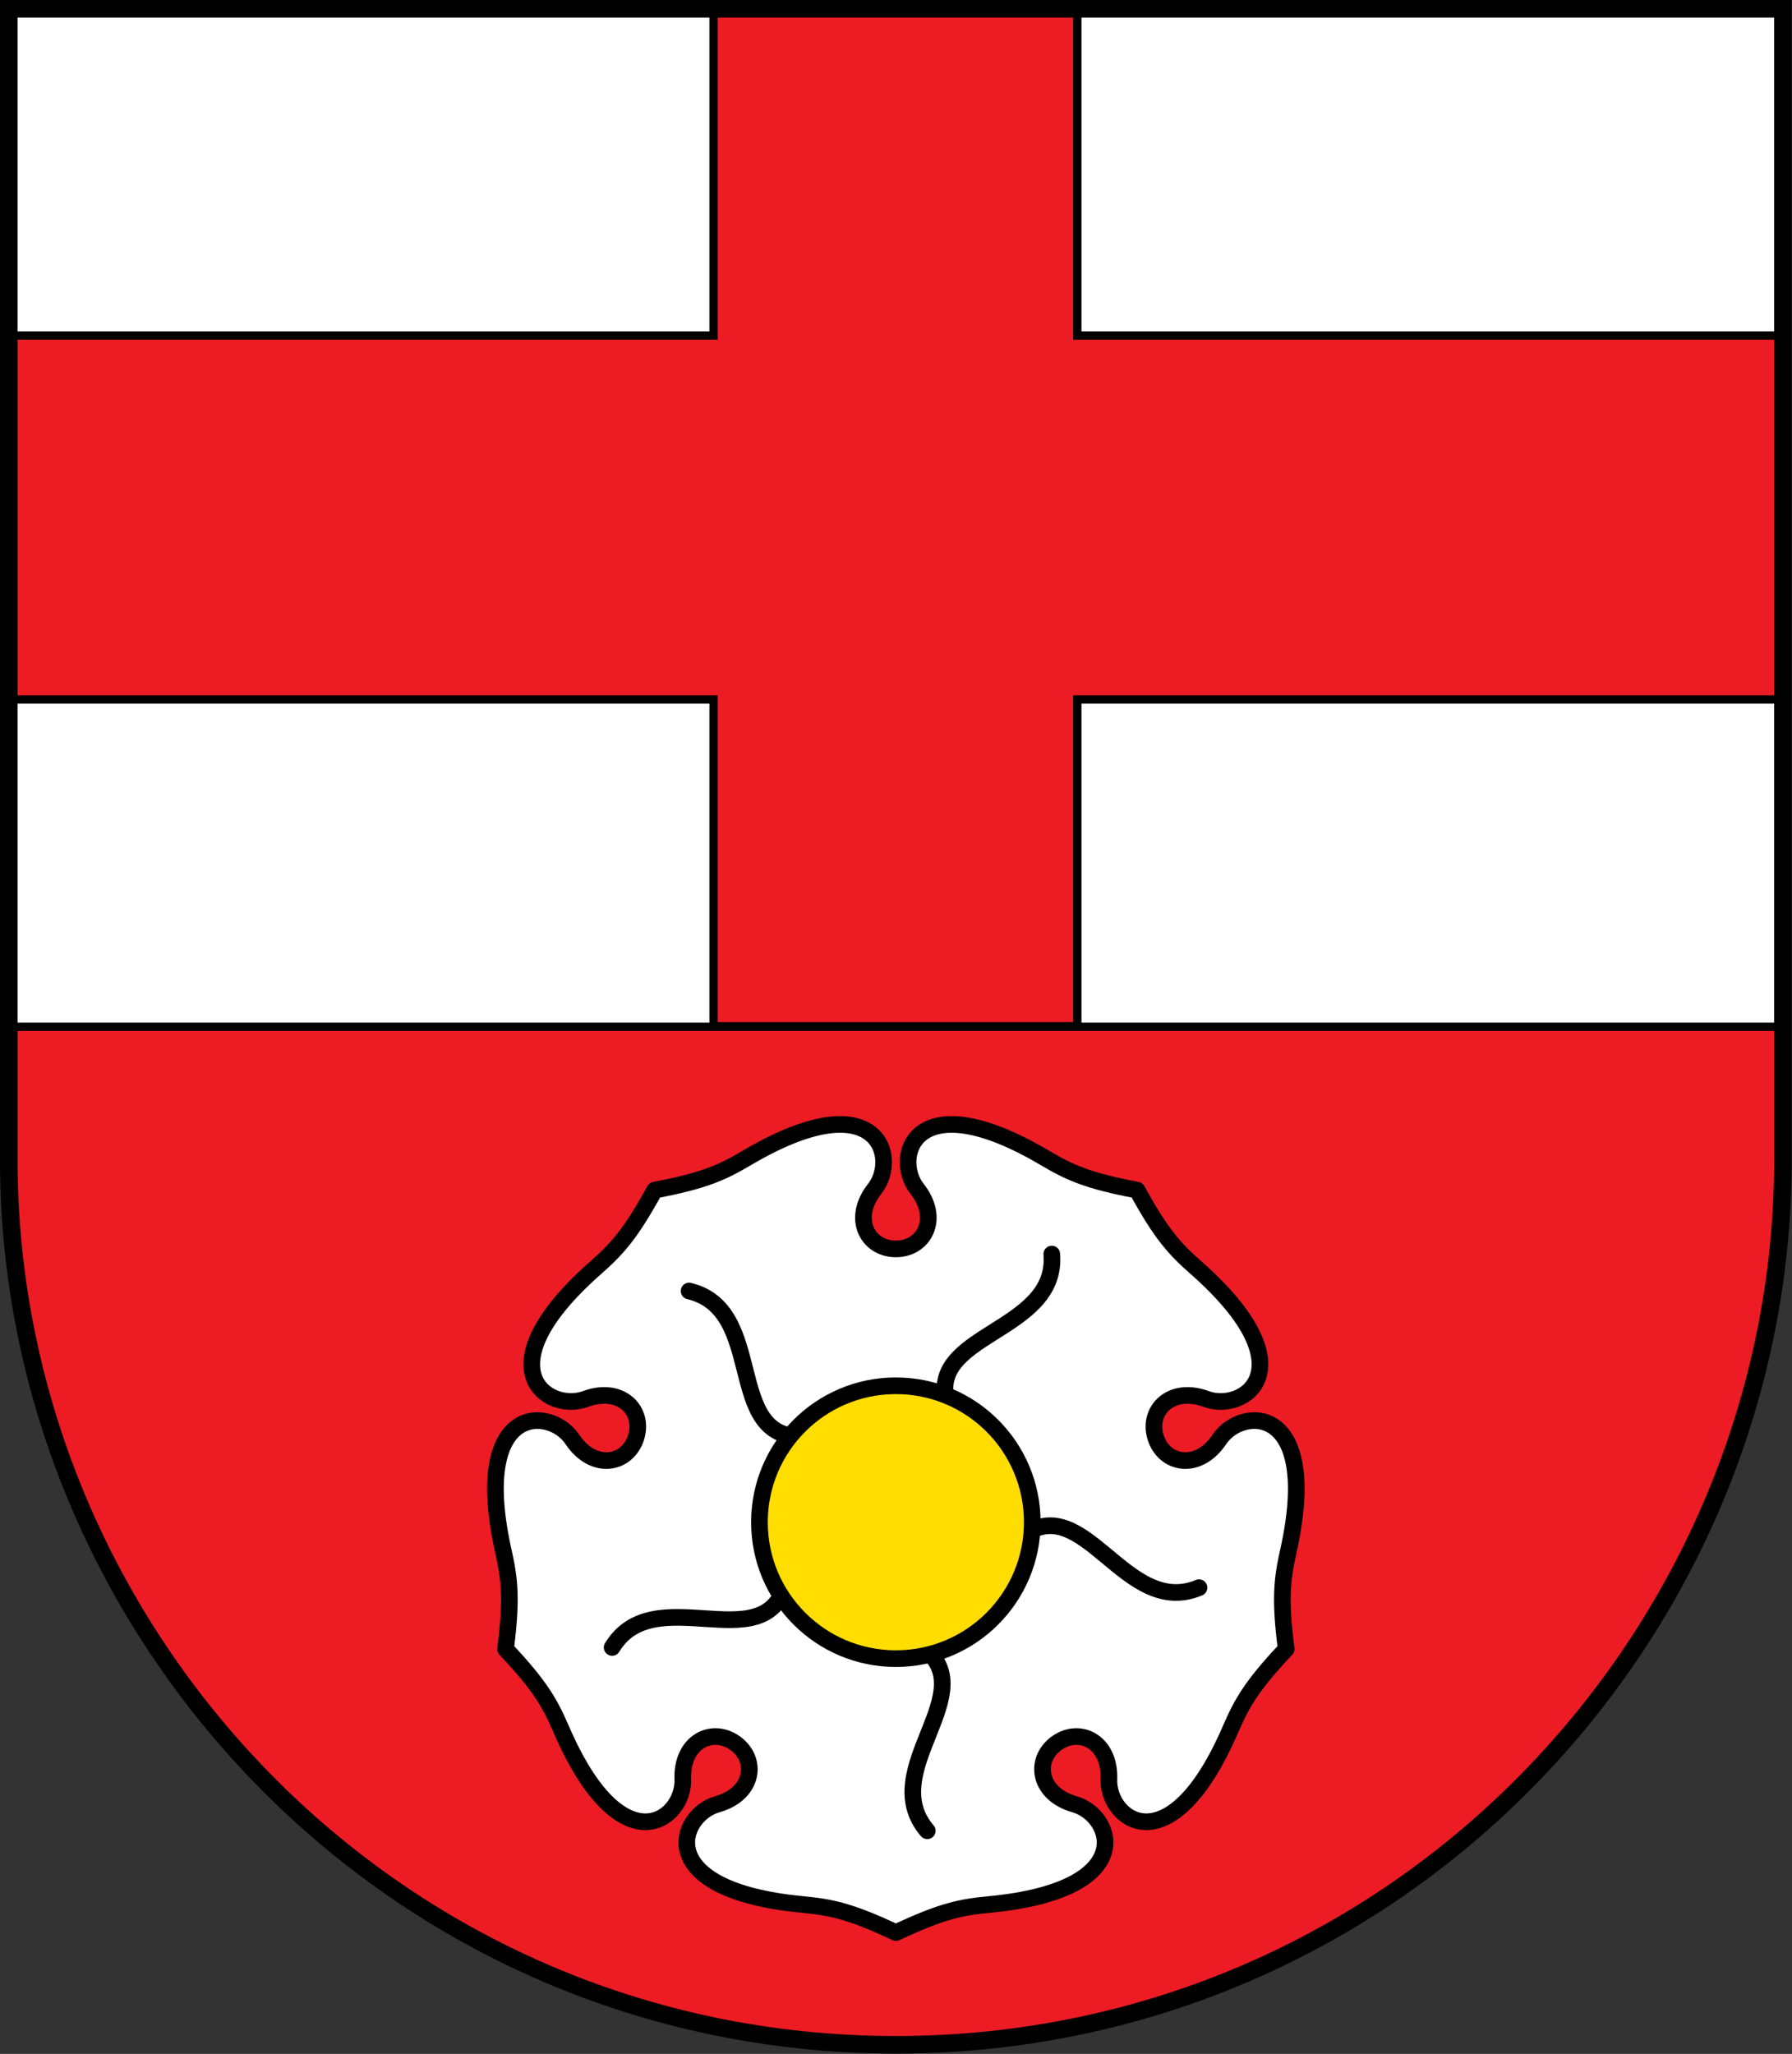 <?xml version="1.0" encoding="UTF-8" standalone="no"?>
<svg
   inkscape:version="1.1.1 (3bf5ae0d25, 2021-09-20)"
   sodipodi:docname="CoA Dieblich.svg"
   id="svg2130"
   version="1.1"
   viewBox="0 0 484.345 555.029"
   height="555.029"
   width="484.345"
   xmlns:inkscape="http://www.inkscape.org/namespaces/inkscape"
   xmlns:sodipodi="http://sodipodi.sourceforge.net/DTD/sodipodi-0.dtd"
   xmlns="http://www.w3.org/2000/svg"
   xmlns:svg="http://www.w3.org/2000/svg">
  <rect x="0" y="0" width="484.345" height="555.029" fill="#333333" stroke="none"/>
  <defs
     id="defs2124" />
  <sodipodi:namedview
     inkscape:pagecheckerboard="false"
     fit-margin-bottom="0"
     fit-margin-right="0"
     fit-margin-left="0"
     fit-margin-top="0"
     lock-margins="true"
     units="px"
     inkscape:snap-smooth-nodes="true"
     inkscape:snap-object-midpoints="true"
     inkscape:window-maximized="1"
     inkscape:window-y="-11"
     inkscape:window-x="-11"
     inkscape:window-height="1506"
     inkscape:window-width="2560"
     showgrid="false"
     inkscape:document-rotation="0"
     inkscape:current-layer="layer1"
     inkscape:document-units="px"
     inkscape:cy="277.33333"
     inkscape:cx="242"
     inkscape:zoom="1.5"
     inkscape:pageshadow="2"
     inkscape:pageopacity="0"
     borderopacity="1.0"
     bordercolor="#666666"
     pagecolor="#333333"
     id="base"
     showguides="true"
     inkscape:guide-bbox="true"
     inkscape:snap-intersection-paths="true"
     inkscape:object-paths="true"
     inkscape:snap-grids="false"
     inkscape:snap-global="true"
     inkscape:lockguides="false"
     guidecolor="#00ffff"
     guideopacity="0.498"
     inkscape:snap-midpoints="true" />
  <g
     id="layer1"
     inkscape:groupmode="layer"
     inkscape:label="dieblich"
     transform="translate(-50.619,-27.363)">
    <g
       id="g3018"
       transform="matrix(1.18,0,0,1.18,44.719,21.636)"
       inkscape:label="coa">
      <path
         style="opacity:1;fill:#ed1c24;stroke:none;stroke-width:4.025;stroke-miterlimit:4;stroke-dasharray:none"
         d="m 7.011,6.865 10e-6,263.593 c 4.1e-6,108.512 88.215,202.676 203.188,202.676 114.974,0 203.188,-94.164 203.188,-202.676 l 1e-5,-263.593 z"
         id="path2062"
         sodipodi:nodetypes="cszscc"
         inkscape:label="coa-0" />
      <rect
         style="opacity:1;fill:#ffffff;stroke:#000000;stroke-width:1.907;stroke-miterlimit:4;stroke-dasharray:none"
         id="rect2551"
         width="406.377"
         height="233.135"
         x="7.011"
         y="6.865"
         inkscape:label="coa-a" />
      <path
         id="rect1654"
         style="opacity:1;fill:#ed1c24;stroke:#000000;stroke-width:2.25;stroke-miterlimit:4;stroke-dasharray:none"
         d="M 243.605,29.738 V 118.121 H 52.994 v 98.373 H 243.605 v 88.383 h 98.371 V 216.494 H 532.59 V 118.121 H 341.977 V 29.738 Z"
         transform="matrix(0.847,0,0,0.847,-37.892,-18.333)"
         inkscape:label="cross" />
      <g
         id="g1767"
         inkscape:label="rose">
        <path
           style="display:inline;fill:#ffffff;stroke:#000000;stroke-width:3.813;stroke-linecap:round;stroke-linejoin:round;stroke-miterlimit:4;stroke-dasharray:none;stroke-dashoffset:0;stroke-opacity:1"
           d="m 281.298,325.245 c 8.648,3.184 23.797,-6.995 -2.269,-30.004 -4.929,-4.351 -7.966,-7.605 -13.576,-17.836 -11.463,-2.174 -15.497,-4.057 -21.158,-7.4 -29.938,-17.679 -34.938,-0.127 -29.237,7.114 5.371,6.822 1.629,13.744 -4.859,13.744 -6.488,-10e-6 -10.229,-6.922 -4.859,-13.744 5.701,-7.241 0.701,-24.794 -29.237,-7.114 -5.661,3.343 -9.695,5.226 -21.158,7.4 -5.61,10.23 -8.647,13.485 -13.576,17.836 -26.066,23.01 -10.917,33.188 -2.269,30.004 8.148,-3 13.575,2.698 11.57,8.868 -2.005,6.17 -9.745,7.59 -14.573,0.374 -5.125,-7.659 -23.363,-8.329 -15.801,25.608 1.43,6.417 1.975,10.835 0.5,22.409 7.996,8.497 10.152,12.391 12.767,18.423 13.829,31.9 28.19,20.639 27.835,11.429 -0.335,-8.676 6.761,-12.077 12.017,-8.269 5.256,3.808 4.214,11.608 -4.141,13.97 -8.868,2.508 -15.141,19.646 19.472,22.941 6.545,0.623 10.915,1.47 21.467,6.449 10.552,-4.979 14.922,-5.827 21.467,-6.449 34.612,-3.294 28.34,-20.433 19.472,-22.941 -8.355,-2.362 -9.397,-10.162 -4.155,-13.97 5.242,-3.808 12.338,-0.407 12.002,8.269 -0.356,9.209 14.006,20.471 27.835,-11.429 2.615,-6.032 4.771,-9.927 12.767,-18.423 -1.475,-11.574 -0.93,-15.992 0.5,-22.409 7.563,-33.936 -10.676,-33.267 -15.801,-25.608 -4.829,7.216 -12.568,5.797 -14.573,-0.374 -2.005,-6.17 3.422,-11.868 11.57,-8.868 z"
           id="path4856"
           sodipodi:nodetypes="sscsszsscsszsscsszsscsszsscsszs"
           inkscape:label="corolla" />
        <path
           id="path6532"
           style="fill:none;stroke:#000000;stroke-width:3.813;stroke-linecap:round;stroke-linejoin:miter;stroke-miterlimit:4;stroke-dasharray:none;stroke-opacity:1"
           d="m 279.637,368.448 c -16.966,7.078 -26.305,-22.724 -40.564,-11.723 m -21.676,67.402 c -11.975,-13.948 13.483,-32.04 -1.386,-42.201 m -70.802,0.214 c 9.565,-15.699 34.638,2.923 39.707,-14.359 m -22.082,-67.271 c 17.886,4.246 7.924,33.846 25.926,33.327 m 57.154,-41.789 c 1.489,18.323 -29.741,17.995 -23.684,34.956"
           inkscape:label="stamens" />
        <circle
           style="opacity:1;fill:#ffdd00;stroke:#000000;stroke-width:3.813;stroke-miterlimit:4;stroke-dasharray:none"
           id="path1202"
           cx="210.199"
           cy="353.455"
           r="31.245"
           inkscape:label="stigma" />
      </g>
      <path
         style="opacity:1;fill:none;stroke:#000000;stroke-width:4.025;stroke-miterlimit:4;stroke-dasharray:none"
         d="m 7.011,6.865 10e-6,263.593 c 4.1e-6,108.512 88.215,202.676 203.188,202.676 114.974,0 203.188,-94.164 203.188,-202.676 l 1e-5,-263.593 z"
         id="path2491"
         sodipodi:nodetypes="cszscc"
         inkscape:label="coa-f" />
    </g>
  </g>
</svg>
